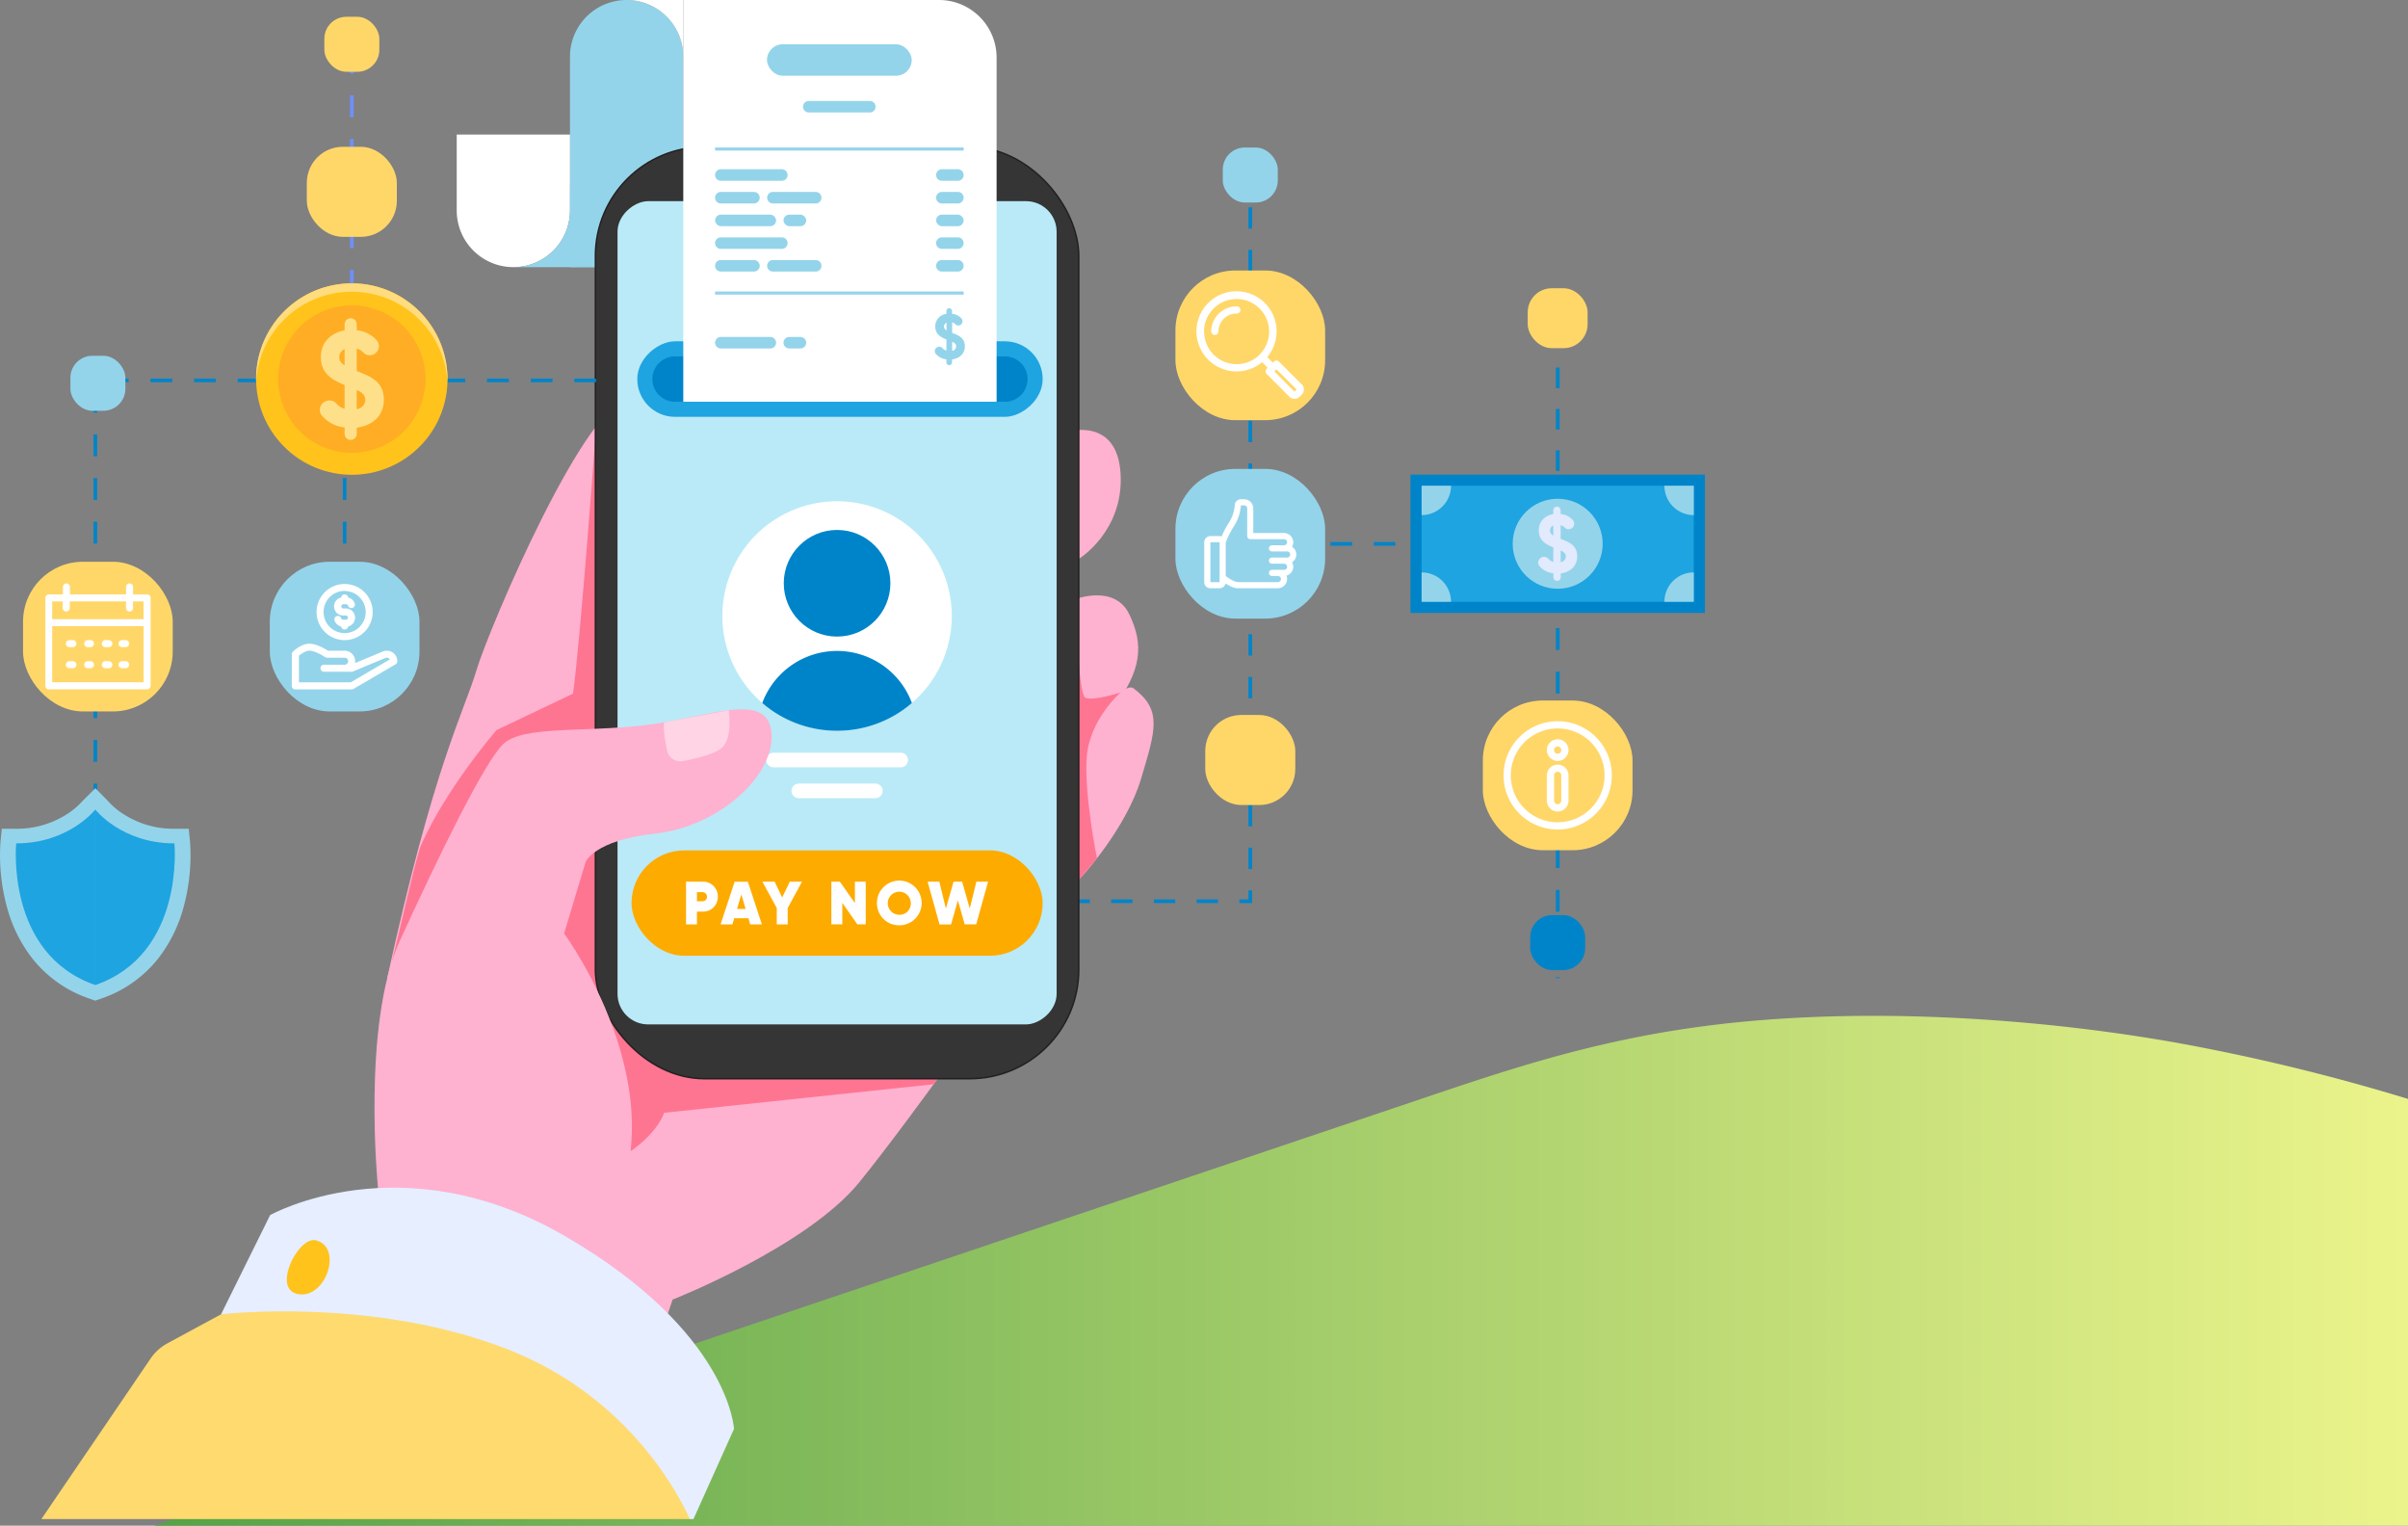 <svg xmlns="http://www.w3.org/2000/svg" xmlns:xlink="http://www.w3.org/1999/xlink" viewBox="0 0 1029.84 652.36"><rect x="0" y="0" width="1029.84" height="652.36" fill="#808080" stroke="none"/><defs><style>.cls-1{fill:url(#linear-gradient);}.cls-2{fill:#0084c9;}.cls-3{fill:#708fff;}.cls-4{fill:#1ea4e0;}.cls-5{fill:#94d4ea;}.cls-6{fill:#e2eafe;}.cls-7{fill:#ffb1d0;}.cls-8{fill:#fe7592;}.cls-9{fill:#fff;}.cls-10{fill:none;stroke:#231f20;stroke-miterlimit:10;stroke-width:1.24px;}.cls-11{fill:#353535;}.cls-12{fill:#baeaf7;}.cls-13{fill:#221473;}.cls-14{fill:#feab00;}.cls-15{fill:#ffd4e5;}.cls-16{fill:#ffda6e;}.cls-17{fill:#e6eeff;}.cls-18{fill:#ffc31b;}.cls-19{fill:#ffd769;}.cls-20{fill:#ffdc7d;}.cls-21{fill:#ffad24;}.cls-22{fill:#ffe08a;}</style><linearGradient id="linear-gradient" x1="66.07" y1="543.36" x2="1029.84" y2="543.36" gradientUnits="userSpaceOnUse"><stop offset="0" stop-color="#56a247"/><stop offset="1" stop-color="#ebf48b"/></linearGradient></defs><g id="Layer_2" data-name="Layer 2"><g id="Ñëîé_1" data-name="Ñëîé 1"><path class="cls-1" d="M1029.84,652.36V469.89A864.64,864.64,0,0,0,931.57,446c-62.29-11.14-138.91-15.88-204.48-7-45.39,6.13-81.06,18-115.4,29.57L66.07,652.36Z"/><path class="cls-2" d="M667,418.25H665.4v-.4H667Zm0-9.73H665.4v-9.34H667Zm0-18.67H665.4v-9.33H667Zm0-18.66H665.4v-9.33H667Zm0-18.66H665.4V343.2H667Zm-1.56-18.66v-9.33H667v9.33ZM667,315.2H665.4v-9.33H667Zm0-18.66H665.4v-9.33H667Zm0-18.66H665.4v-9.33H667Zm0-18.66H665.4v-9.33H667Zm0-18.66H665.4v-9.34H667Z"/><path class="cls-3" d="M151.25,124.75h-1.56v-9.33h1.56Zm0-18.67h-1.56V96.75h1.56Zm0-18.66h-1.56V78.09h1.56Zm0-18.66h-1.56V59.43h1.56Zm0-18.66h-1.56V40.77h1.56Zm0-18.66h-1.56V22.11h1.56Zm0-18.67h-1.56V8h1.56Z"/><rect class="cls-2" x="533.93" y="74.84" width="1.56" height="4.67"/><path class="cls-2" d="M535.49,371.58h-1.56v-9.13h1.56Zm0-18.26h-1.56V344.2h1.56Zm0-18.25h-1.56v-9.13h1.56Zm0-18.26h-1.56v-9.12h1.56Zm0-18.25h-1.56v-9.13h1.56Zm0-18.26h-1.56v-9.12h1.56Zm0-18.25h-1.56v-9.13h1.56Zm0-18.26h-1.56v-9.12h1.56Zm0-18.25h-1.56v-9.13h1.56Zm0-18.26h-1.56v-9.12h1.56Zm0-18.25h-1.56V179.9h1.56Zm0-18.25h-1.56v-9.13h1.56Zm0-18.26h-1.56v-9.13h1.56Zm0-18.25h-1.56v-9.13h1.56Zm0-18.26h-1.56v-9.13h1.56Zm0-18.25h-1.56V88.63h1.56Z"/><polygon class="cls-2" points="535.49 386.15 530.04 386.15 530.04 384.59 533.93 384.59 533.93 380.7 535.49 380.7 535.49 386.15"/><path class="cls-2" d="M520.91,386.15h-9.14v-1.56h9.14Zm-18.27,0H493.5v-1.56h9.14Zm-18.27,0h-9.14v-1.56h9.14Z"/><rect class="cls-2" x="461.43" y="384.59" width="4.67" height="1.56"/><rect class="cls-2" x="665.4" y="125.98" width="1.56" height="4.67"/><path class="cls-2" d="M667,219.06H665.4v-8.84H667Zm0-17.68H665.4v-8.84H667Zm0-17.68H665.4v-8.85H667ZM667,166H665.4v-8.84H667Zm0-17.68H665.4v-8.84H667Z"/><polygon class="cls-2" points="666.96 233.35 661.51 233.35 661.51 231.79 665.4 231.79 665.4 227.9 666.96 227.9 666.96 233.35"/><path class="cls-2" d="M652.26,233.35H643v-1.56h9.25Zm-18.5,0h-9.25v-1.56h9.25Zm-18.49,0H606v-1.56h9.25Zm-18.5,0h-9.25v-1.56h9.25Zm-18.5,0H569v-1.56h9.25Zm-18.5,0h-9.25v-1.56h9.25Z"/><rect class="cls-2" x="536.6" y="231.79" width="4.67" height="1.56"/><rect class="cls-2" x="603.21" y="202.95" width="125.94" height="59.13"/><rect class="cls-4" x="641.38" y="174.3" width="49.61" height="116.42" transform="translate(898.69 -433.67) rotate(90)"/><path class="cls-5" d="M608,220.26a12.56,12.56,0,0,0,12.56-12.56H608Z"/><path class="cls-5" d="M724.39,220.26a12.56,12.56,0,0,1-12.56-12.56h12.56Z"/><path class="cls-5" d="M608,244.76a12.55,12.55,0,0,1,12.56,12.55H608Z"/><path class="cls-5" d="M724.39,244.76a12.55,12.55,0,0,0-12.56,12.55h12.56Z"/><circle class="cls-5" cx="666.18" cy="232.51" r="19.24"/><path class="cls-6" d="M674.53,237.86c0-4.9-3.89-6.17-7.08-7.43v-5.87a3.51,3.51,0,0,1,1.71,1,2.34,2.34,0,0,0,2.9.4h0a2.37,2.37,0,0,0,.54-3.65,8.31,8.31,0,0,0-5.15-2.54v-1.55a1.57,1.57,0,0,0-1.57-1.58h0a1.57,1.57,0,0,0-1.57,1.58v1.59c-3.36.59-6.21,2.94-6.21,7,0,4.35,3.14,6,6.21,7.25v6.21a4.42,4.42,0,0,1-2.11-1.33,2.4,2.4,0,0,0-3-.54l-.17.1a2.36,2.36,0,0,0-.67,3.51,9,9,0,0,0,6,3.12v1.67a1.57,1.57,0,0,0,1.57,1.57h0a1.57,1.57,0,0,0,1.57-1.57v-1.63C671.52,244.67,674.53,242.11,674.53,237.86Zm-11.62-11a2.27,2.27,0,0,1,1.4-2.14v4.23A2.35,2.35,0,0,1,662.91,226.84Zm4.54,13.51v-5c1.43.66,2.23,1.36,2.23,2.59A2.5,2.5,0,0,1,667.45,240.35Z"/><path class="cls-7" d="M461.43,238.93s19.21-11.72,17.82-36.31-22.89-18-22.89-18Z"/><path class="cls-7" d="M165.61,418.25c19.73-90.7,33-114.24,38.15-131.63s48.08-118.63,66.5-116.1,15.35,17.73,8.19,47.47S255,286.62,255,286.62l1.87,76.12Z"/><path class="cls-8" d="M167.65,411l88.26-88L255,286.62s5.64-13.48,11.74-30.64L255,182.17s-6.93,93.53-9.94,114.43l-32.71,15.57s-22,25.41-32.61,50C176.35,373.15,171.89,394.23,167.65,411Z"/><path class="cls-7" d="M463.13,374.29S481.75,353.94,488,333s9.09-29.29-3.1-38.6c-7.38-5.64-33.35,43.22-33.35,43.22v48.09Z"/><path class="cls-7" d="M460.08,256.14s16.68-6.39,22.89,6.54,5.59,23.79-7.43,41-24,33.91-24,33.91Z"/><path class="cls-8" d="M479.25,296.07s-13.37,11.66-14.49,27.78S469.14,367,469.14,367l-25.53,30.28,10.58-137.36,5.89-3.79s.79,40.68,4.13,42.22S479.25,296.07,479.25,296.07Z"/><path class="cls-7" d="M252.87,533.19l34.78,22.51s57.3-22.51,79.81-50.13S436,412.47,436,412.47L286.63,326.32,245.08,330l-18.81,98.81Z"/><path class="cls-8" d="M435.32,412.07,304.26,336.49,257.68,351.2l-19.33,14.21L232,398.68,242,441l27.7,51.21s10.76-6.94,14.37-16.4L399.3,463.61h0c15.68-21.42,30.62-42.53,35.25-49.07Z"/><polygon class="cls-7" points="161.64 507.62 95.14 625.75 264.13 625.75 287.65 555.7 255.02 507.62 161.64 507.62"/><path class="cls-5" d="M292.21,24.22v90H243.77v-90a24.22,24.22,0,1,1,48.44,0Z"/><path class="cls-9" d="M243.77,57.54V90a24.22,24.22,0,0,1-48.44,0V57.54Z"/><path class="cls-5" d="M255,78.84v35.4h-35.4A24.22,24.22,0,0,0,243.77,90V78.84Z"/><rect class="cls-10" x="254.94" y="63.12" width="206.11" height="397.82" rx="46.33"/><rect class="cls-10" x="181.99" y="168.14" width="352.01" height="187.79" rx="13.08" transform="translate(620.03 -95.97) rotate(90)"/><rect class="cls-11" x="254.94" y="63.12" width="206.11" height="397.82" rx="46.33"/><rect class="cls-12" x="181.99" y="168.14" width="352.01" height="187.79" rx="13.08" transform="translate(620.03 -95.97) rotate(90)"/><circle class="cls-10" cx="356.82" cy="73.98" r="5.14"/><circle class="cls-13" cx="356.82" cy="73.98" r="5.14"/><rect class="cls-14" x="270.09" y="363.62" width="175.83" height="45.06" rx="22.53"/><path class="cls-9" d="M307,383.42a6.28,6.28,0,0,1-6.51,6.38h-2.42v5.47h-4.67V377h7.09A6.28,6.28,0,0,1,307,383.42Zm-4.66,0a1.83,1.83,0,0,0-1.85-1.93h-2.42v3.88h2.42A1.85,1.85,0,0,0,302.36,383.42Z"/><path class="cls-9" d="M320.09,392.64H314l-.78,2.63h-5.05l6-18.23h5.67l6,18.23h-5Zm-1.2-4-1.84-6.2-1.83,6.2Z"/><path class="cls-9" d="M336.87,388.26v7H332.2v-7L326.06,377h5.23l3.23,6.74,3.26-6.74H343Z"/><path class="cls-9" d="M370.25,377v18.23h-3.59l-6.43-9.17v9.17h-4.67V377h3.63l6.43,9.16V377Z"/><path class="cls-9" d="M375.05,386.15a9.56,9.56,0,1,1,9.55,9.51A9.43,9.43,0,0,1,375.05,386.15Zm14.48,0a4.93,4.93,0,1,0-4.93,5A4.79,4.79,0,0,0,389.53,386.15Z"/><path class="cls-9" d="M396.72,377h5l2.81,11.48L407.81,377h3.67l3.26,11.48L417.58,377h5l-5.08,18.23h-4.92L409.66,385l-2.92,10.29h-4.92Z"/><circle class="cls-9" cx="358" cy="263.41" r="49.06" transform="translate(19.39 551.31) rotate(-76.72)"/><circle class="cls-2" cx="358" cy="249.4" r="22.8"/><path class="cls-2" d="M358,312.47a48.85,48.85,0,0,0,32-11.87,34.13,34.13,0,0,0-64,0A48.85,48.85,0,0,0,358,312.47Z"/><path class="cls-9" d="M385.19,328.1H330.81a3.13,3.13,0,0,1-3.13-3.12h0a3.13,3.13,0,0,1,3.13-3.13h54.38a3.13,3.13,0,0,1,3.13,3.13h0A3.13,3.13,0,0,1,385.19,328.1Z"/><path class="cls-9" d="M374.37,341.3H341.63a3.13,3.13,0,0,1-3.12-3.13h0a3.12,3.12,0,0,1,3.12-3.12h32.74a3.12,3.12,0,0,1,3.12,3.12h0A3.13,3.13,0,0,1,374.37,341.3Z"/><rect class="cls-4" x="343.08" y="75.4" width="32.3" height="173.37" rx="16.15" transform="translate(521.32 -197.14) rotate(90)"/><path class="cls-2" d="M429.77,171.78H288.69a9.69,9.69,0,0,1,0-19.38H429.77a9.69,9.69,0,0,1,0,19.38Z"/><path class="cls-9" d="M292.21,0V24.22A24.22,24.22,0,0,0,268,0Z"/><path class="cls-9" d="M292.22,0V171.78h134V24.64A24.64,24.64,0,0,0,401.6,0Z"/><path class="cls-5" d="M334.38,77.3h-26.1a2.46,2.46,0,0,1-2.46-2.46h0a2.46,2.46,0,0,1,2.46-2.47h26.1a2.46,2.46,0,0,1,2.46,2.47h0A2.46,2.46,0,0,1,334.38,77.3Z"/><path class="cls-5" d="M372,48.09h-26.1a2.46,2.46,0,0,1-2.46-2.46h0a2.47,2.47,0,0,1,2.46-2.47H372a2.47,2.47,0,0,1,2.46,2.47h0A2.46,2.46,0,0,1,372,48.09Z"/><path class="cls-5" d="M409.66,77.3h-6.84a2.46,2.46,0,0,1-2.47-2.46h0a2.46,2.46,0,0,1,2.47-2.47h6.84a2.46,2.46,0,0,1,2.46,2.47h0A2.46,2.46,0,0,1,409.66,77.3Z"/><path class="cls-5" d="M322.44,87H308.28a2.47,2.47,0,0,1-2.46-2.47h0a2.46,2.46,0,0,1,2.46-2.46h14.16a2.47,2.47,0,0,1,2.47,2.46h0A2.48,2.48,0,0,1,322.44,87Z"/><path class="cls-5" d="M348.85,87H330.56a2.47,2.47,0,0,1-2.47-2.47h0a2.46,2.46,0,0,1,2.47-2.46h18.29a2.46,2.46,0,0,1,2.47,2.46h0A2.47,2.47,0,0,1,348.85,87Z"/><path class="cls-5" d="M409.66,87h-6.84a2.47,2.47,0,0,1-2.47-2.47h0a2.46,2.46,0,0,1,2.47-2.46h6.84a2.46,2.46,0,0,1,2.46,2.46h0A2.47,2.47,0,0,1,409.66,87Z"/><rect class="cls-5" x="305.82" y="91.78" width="26.09" height="4.93" rx="2.47"/><rect class="cls-5" x="335.09" y="91.78" width="9.71" height="4.93" rx="2.47"/><rect class="cls-5" x="400.35" y="91.78" width="11.77" height="4.93" rx="2.47"/><path class="cls-5" d="M334.38,106.42h-26.1a2.47,2.47,0,0,1-2.46-2.47h0a2.46,2.46,0,0,1,2.46-2.46h26.1a2.46,2.46,0,0,1,2.46,2.46h0A2.47,2.47,0,0,1,334.38,106.42Z"/><path class="cls-5" d="M409.66,106.42h-6.84a2.47,2.47,0,0,1-2.47-2.47h0a2.46,2.46,0,0,1,2.47-2.46h6.84a2.46,2.46,0,0,1,2.46,2.46h0A2.47,2.47,0,0,1,409.66,106.42Z"/><path class="cls-5" d="M322.44,116.12H308.28a2.46,2.46,0,0,1-2.46-2.46h0a2.47,2.47,0,0,1,2.46-2.47h14.16a2.48,2.48,0,0,1,2.47,2.47h0A2.47,2.47,0,0,1,322.44,116.12Z"/><path class="cls-5" d="M348.85,116.12H330.56a2.46,2.46,0,0,1-2.47-2.46h0a2.47,2.47,0,0,1,2.47-2.47h18.29a2.47,2.47,0,0,1,2.47,2.47h0A2.46,2.46,0,0,1,348.85,116.12Z"/><path class="cls-5" d="M409.66,116.12h-6.84a2.46,2.46,0,0,1-2.47-2.46h0a2.47,2.47,0,0,1,2.47-2.47h6.84a2.47,2.47,0,0,1,2.46,2.47h0A2.46,2.46,0,0,1,409.66,116.12Z"/><path class="cls-5" d="M329.44,149H308.28a2.46,2.46,0,0,1-2.46-2.46h0a2.47,2.47,0,0,1,2.46-2.47h21.16a2.47,2.47,0,0,1,2.47,2.47h0A2.46,2.46,0,0,1,329.44,149Z"/><path class="cls-5" d="M342.33,149h-4.77a2.47,2.47,0,0,1-2.47-2.46h0a2.48,2.48,0,0,1,2.47-2.47h4.77a2.48,2.48,0,0,1,2.47,2.47h0A2.47,2.47,0,0,1,342.33,149Z"/><path class="cls-5" d="M412.64,148.05c0-3.77-3-4.74-5.43-5.71v-4.5a2.7,2.7,0,0,1,1.31.78,1.82,1.82,0,0,0,2.23.31h0a1.83,1.83,0,0,0,.41-2.81,6.29,6.29,0,0,0-4-1.94V133a1.2,1.2,0,0,0-1.2-1.2h0a1.21,1.21,0,0,0-1.21,1.2v1.22a5.35,5.35,0,0,0-4.77,5.36c0,3.34,2.41,4.62,4.77,5.57v4.76a3.46,3.46,0,0,1-1.62-1,1.85,1.85,0,0,0-2.31-.42l-.13.08a1.81,1.81,0,0,0-.52,2.69,6.92,6.92,0,0,0,4.58,2.4v1.28a1.21,1.21,0,0,0,1.21,1.21h0a1.21,1.21,0,0,0,1.2-1.21v-1.25C410.33,153.27,412.64,151.31,412.64,148.05Zm-8.92-8.46A1.74,1.74,0,0,1,404.8,138v3.25A1.81,1.81,0,0,1,403.72,139.59ZM407.21,150v-3.87c1.1.51,1.71,1,1.71,2A1.91,1.91,0,0,1,407.21,150Z"/><rect class="cls-5" x="305.82" y="124.65" width="106.31" height="1.33"/><rect class="cls-5" x="305.82" y="63.06" width="106.31" height="1.33"/><rect class="cls-5" x="328.02" y="18.93" width="61.9" height="13.46" rx="6.73"/><path class="cls-7" d="M161.64,507.62s-7-69.58,9.38-105.39,35.81-75.71,44-83.89,33.77-5.12,60.37-8.19,52.82-15.34,54.54,3.07-22.83,40.29-49.43,43.17-30.05,12.23-30.05,12.23l-9.19,30.54s56.63,76.74,11.62,134Z"/><path class="cls-15" d="M311.63,303.67s2.08,12.74-3.58,16.66c-3.53,2.44-11,4.16-16.08,5.12a5.7,5.7,0,0,1-6.61-4.37c-.9-4.09-1.85-9.51-1.32-12.21Z"/><path class="cls-16" d="M295.57,649.53c-1.15-11.39-10.05-73.26-68.73-89C162.14,543.2,94.53,562,94.53,562L71.61,574.4a20.43,20.43,0,0,0-7.2,6.5l-46.7,68.63Z"/><path class="cls-17" d="M218,577.32c51.69,20.54,72.87,63,77,72.21h1.58L313.92,611s-1.87-41.51-72.05-82.32-126.34-9.11-126.34-9.11L94.53,562S159.78,554.2,218,577.32Z"/><path class="cls-18" d="M135,530.33c-7.5-1.72-19.13,21.35-7.23,23.07S146.66,533,135,530.33Z"/><rect class="cls-19" x="502.71" y="115.66" width="64.01" height="64.01" rx="25.61"/><path class="cls-9" d="M528.84,131A10.84,10.84,0,0,0,518,141.8a1.55,1.55,0,0,0,3.09,0,7.74,7.74,0,0,1,7.73-7.74,1.55,1.55,0,1,0,0-3.09Z"/><path class="cls-9" d="M556.68,164.36,547,154.62a1.56,1.56,0,0,0-2.19,0l-.45.46-2.4-2.4a17.13,17.13,0,1,0-2.19,2.18l2.4,2.4-.45.46a1.55,1.55,0,0,0,0,2.18l9.73,9.74a3.11,3.11,0,0,0,4.38,0l.9-.91a3.08,3.08,0,0,0,0-4.37ZM514.93,141.8a13.92,13.92,0,1,1,23.81,9.77l-.07.06,0,.07a13.91,13.91,0,0,1-23.69-9.9Zm39.57,24.74h0l-.91.91L545,158.81l.45-.45h0l.46-.46,8.64,8.64Z"/><rect class="cls-19" x="634.18" y="299.54" width="64.01" height="64.01" rx="25.61"/><path class="cls-9" d="M666.18,354.69a23.15,23.15,0,1,1,23.15-23.15A23.18,23.18,0,0,1,666.18,354.69Zm0-43.21a20.06,20.06,0,1,0,20.06,20.06A20.08,20.08,0,0,0,666.18,311.48Z"/><path class="cls-9" d="M666.18,325.37a4.63,4.63,0,1,1,4.63-4.63A4.64,4.64,0,0,1,666.18,325.37Zm0-6.18a1.55,1.55,0,1,0,1.54,1.55A1.55,1.55,0,0,0,666.18,319.19Z"/><path class="cls-9" d="M666.18,347a4.64,4.64,0,0,1-4.63-4.63v-10.8a4.63,4.63,0,1,1,9.26,0v10.8A4.64,4.64,0,0,1,666.18,347Zm0-17a1.54,1.54,0,0,0-1.54,1.54v10.8a1.54,1.54,0,0,0,3.08,0v-10.8A1.54,1.54,0,0,0,666.18,330Z"/><rect class="cls-5" x="502.71" y="200.5" width="64.01" height="64.01" rx="25.61"/><path class="cls-9" d="M554.4,237.1a3.92,3.92,0,0,0-1.83-3.31,3.88,3.88,0,0,0,.52-1.94,4,4,0,0,0-3.94-3.94H536v-10.5a3.93,3.93,0,0,0-3.93-3.93H530.7a2.6,2.6,0,0,0-2.61,2.38,16.62,16.62,0,0,1-2.35,7.39,39.08,39.08,0,0,0-3.29,6.13,2.47,2.47,0,0,0-.86-.15h-3.94a2.62,2.62,0,0,0-2.63,2.62v17.06a2.63,2.63,0,0,0,2.63,2.63h3.94a2.63,2.63,0,0,0,2.56-2.06c1.51,1,3.57,2.06,5.31,2.06h17.06a4,4,0,0,0,3.94-3.94,3.9,3.9,0,0,0-.28-1.45,4,4,0,0,0,2.91-3.8,3.84,3.84,0,0,0-.52-1.93A3.92,3.92,0,0,0,554.4,237.1Zm-32.81,11.81h-3.94V231.85h3.94Zm27.56-5.25H543.9a1.32,1.32,0,0,0,0,2.63h2.62a1.31,1.31,0,1,1,0,2.62H529.46c-1.4,0-3.78-1.46-5.25-2.6V232.08a36.15,36.15,0,0,1,3.72-7.37,19.28,19.28,0,0,0,2.77-8.61h1.39a1.31,1.31,0,0,1,1.31,1.31v11.82a1.31,1.31,0,0,0,1.31,1.31h14.44a1.31,1.31,0,1,1,0,2.62H543.9a1.32,1.32,0,0,0,0,2.63h6.56a1.31,1.31,0,0,1,0,2.62H543.9a1.32,1.32,0,0,0,0,2.63h5.25a1.31,1.31,0,1,1,0,2.62Z"/><rect class="cls-5" x="522.96" y="63.08" width="23.51" height="23.51" rx="9.4"/><rect class="cls-2" x="654.43" y="391.29" width="23.51" height="23.51" rx="9.4"/><rect class="cls-19" x="653.37" y="123.26" width="25.61" height="25.61" rx="10.25"/><rect class="cls-19" x="515.46" y="305.72" width="38.5" height="38.5" rx="15.4"/><rect class="cls-19" x="138.72" y="7.18" width="23.51" height="23.51" rx="9.4"/><rect class="cls-19" x="131.22" y="62.77" width="38.5" height="38.5" rx="15.4"/><path class="cls-2" d="M148.17,288.41h-1.55v-9.34h1.55Zm0-18.67h-1.55v-9.33h1.55Zm0-18.66h-1.55v-9.33h1.55Zm0-18.66h-1.55v-9.33h1.55Zm0-18.66h-1.55v-9.33h1.55Zm0-18.67h-1.55v-9.33h1.55Zm0-18.66h-1.55V167.1h1.55Zm106.77-13h-9.33V161.9h9.33Zm-18.66,0H227V161.9h9.33Zm-18.66,0h-9.33V161.9h9.33Zm-18.66,0h-9.33V161.9H199Zm-18.67,0H171V161.9h9.33Zm-18.66,0H152.3V161.9h9.33Z"/><path class="cls-2" d="M41.54,381.72H40v-9.33h1.56Zm0-18.67H40v-9.33h1.56Zm0-18.66H40v-9.33h1.56Zm0-18.66H40V316.4h1.56Zm0-18.66H40v-9.33h1.56Zm0-18.66H40v-9.34h1.56Zm0-18.67H40v-9.33h1.56Zm0-18.66H40v-9.33h1.56Zm0-18.66H40v-9.33h1.56Zm0-18.66H40v-9.33h1.56Zm0-18.67H40v-9.33h1.56Zm0-18.66H40V167.1h1.56Zm106.77-13H139V161.9h9.33Zm-18.67,0h-9.33V161.9h9.33Zm-18.66,0h-9.33V161.9H111Zm-18.66,0H83V161.9h9.33Zm-18.66,0H64.33V161.9h9.33Zm-18.66,0H45.66V161.9H55Z"/><rect class="cls-5" x="115.39" y="240.2" width="64.01" height="64.01" rx="25.61"/><path class="cls-9" d="M147.39,273.71a12,12,0,1,0-12-12A12,12,0,0,0,147.39,273.71Zm0-21a9,9,0,1,1-9,9A9,9,0,0,1,147.39,252.66Z"/><path class="cls-9" d="M146.79,263.18H148a.91.91,0,0,1,0,1.81h-1.21a.91.91,0,0,1-.86-.65,1.51,1.51,0,0,0-2.89.85,4,4,0,0,0,2.87,2.7.34.34,0,0,0,0,.1,1.31,1.31,0,0,0,.09.28.94.94,0,0,0,.14.26,1.21,1.21,0,0,0,.41.41.94.94,0,0,0,.26.14,1.31,1.31,0,0,0,.28.09l.29,0,.3,0a1.31,1.31,0,0,0,.28-.09.94.94,0,0,0,.26-.14,1.56,1.56,0,0,0,.64-.95.34.34,0,0,1,0-.1,3.91,3.91,0,0,0-.88-7.71h-1.21a.91.91,0,0,1,0-1.81H148a.89.89,0,0,1,.85.62,1.51,1.51,0,0,0,1.9.95,1.49,1.49,0,0,0,.95-1.9,3.89,3.89,0,0,0-2.82-2.57.31.31,0,0,1,0-.1,1.52,1.52,0,0,0-.09-.28,1.65,1.65,0,0,0-.14-.26,1.3,1.3,0,0,0-.18-.23,2,2,0,0,0-.23-.18,1.61,1.61,0,0,0-.54-.23,1.54,1.54,0,0,0-1.36.41,1.81,1.81,0,0,0-.18.23,1.1,1.1,0,0,0-.14.26,1.52,1.52,0,0,0-.09.28.38.38,0,0,0,0,.1,3.9,3.9,0,0,0,.88,7.71Z"/><path class="cls-9" d="M167.94,279a4.48,4.48,0,0,0-4.24-.41l-11.86,4.94a5,5,0,0,0,.06-.78,4.51,4.51,0,0,0-4.51-4.51h-7.07c-1.27-.8-5-3-8-3-3.53,0-6.72,3.1-7.08,3.45a1.5,1.5,0,0,0-.44,1.06v13.53a1.52,1.52,0,0,0,1.51,1.51H150.4a1.55,1.55,0,0,0,.76-.21l18-10.52a1.52,1.52,0,0,0,.75-1.3A4.51,4.51,0,0,0,167.94,279ZM150,291.75H127.85V280.38c1-.82,2.88-2.16,4.51-2.16,2.09,0,5.53,2,6.68,2.75a1.49,1.49,0,0,0,.84.26h7.51a1.5,1.5,0,1,1,0,3h-9a1.51,1.51,0,0,0,0,3h12a1.43,1.43,0,0,0,.58-.12l13.88-5.78a1.45,1.45,0,0,1,1.41.14,1.4,1.4,0,0,1,.47.5Z"/><circle class="cls-18" cx="150.47" cy="162.09" r="40.93" transform="translate(-70.54 153.87) rotate(-45)"/><path class="cls-20" d="M150.47,124.75a40.93,40.93,0,0,1,40.89,39.13c0-.59,0-1.19,0-1.79a40.93,40.93,0,0,0-81.86,0c0,.6,0,1.2,0,1.79A40.93,40.93,0,0,1,150.47,124.75Z"/><circle class="cls-21" cx="150.47" cy="162.09" r="31.52" transform="translate(-50.57 69.92) rotate(-22.5)"/><path class="cls-22" d="M164.17,170.87c0-8.05-6.37-10.13-11.61-12.2v-9.62a5.73,5.73,0,0,1,2.8,1.66,3.85,3.85,0,0,0,4.76.65h0a3.88,3.88,0,0,0,.88-6,13.52,13.52,0,0,0-8.44-4.16v-2.56a2.59,2.59,0,0,0-2.58-2.58h0a2.59,2.59,0,0,0-2.59,2.58v2.61c-5.51,1-10.18,4.83-10.18,11.47,0,7.14,5.15,9.87,10.18,11.89V174.8a7.21,7.21,0,0,1-3.46-2.18,3.93,3.93,0,0,0-4.93-.88l-.28.16a3.87,3.87,0,0,0-1.11,5.76,14.8,14.8,0,0,0,9.78,5.12v2.74A2.58,2.58,0,0,0,150,188.1h0a2.58,2.58,0,0,0,2.58-2.58v-2.66C159.23,182,164.17,177.84,164.17,170.87ZM145.1,152.78a3.72,3.72,0,0,1,2.29-3.51v6.95C145.72,155.17,145.1,154.15,145.1,152.78ZM152.56,175v-8.28c2.34,1.09,3.66,2.24,3.66,4.25C156.22,172.71,155.13,174.38,152.56,175Z"/><path class="cls-5" d="M38.4,427.05a52.68,52.68,0,0,1-24.61-17.26A61.81,61.81,0,0,1,2.86,387.43,83.55,83.55,0,0,1,.21,360.05l.56-5.68H6.92A39.31,39.31,0,0,0,28,348.52a31.74,31.74,0,0,0,7.28-6l5.5-5.49,5.4,5.49a32,32,0,0,0,7.27,6,39.33,39.33,0,0,0,21.11,5.85h6.16l.56,5.68a83.87,83.87,0,0,1-2.65,27.38,61.81,61.81,0,0,1-10.93,22.36,52.68,52.68,0,0,1-24.61,17.26l-2.36.82Z"/><path class="cls-4" d="M40.76,346.16S29.48,360.62,6.92,360.62c0,0-4.66,47.24,33.84,60.58Z"/><path class="cls-4" d="M40.76,346.16S52,360.62,74.59,360.62c0,0,4.67,47.24-33.83,60.58Z"/><rect class="cls-5" x="30.11" y="152.13" width="23.51" height="23.51" rx="9.4"/><rect class="cls-19" x="9.86" y="240.2" width="64.01" height="64.01" rx="25.61"/><path class="cls-9" d="M62.91,254.16h-6v-3a1.51,1.51,0,1,0-3,0v3h-24v-3a1.51,1.51,0,1,0-3,0v3h-6a1.52,1.52,0,0,0-1.51,1.51v37.58a1.52,1.52,0,0,0,1.51,1.51H62.91a1.51,1.51,0,0,0,1.5-1.51V255.67A1.51,1.51,0,0,0,62.91,254.16Zm-36.08,3v3a1.51,1.51,0,0,0,3,0v-3H53.89v3a1.51,1.51,0,0,0,3,0v-3h4.51v7.6H22.32v-7.6Zm-4.51,34.58v-24H61.41v24Z"/><path class="cls-9" d="M38.86,273.71H37.35a1.51,1.51,0,0,0,0,3h1.51a1.51,1.51,0,0,0,0-3Z"/><path class="cls-9" d="M31.34,273.71h-1.5a1.51,1.51,0,1,0,0,3h1.5a1.51,1.51,0,0,0,0-3Z"/><path class="cls-9" d="M53.89,273.71h-1.5a1.51,1.51,0,1,0,0,3h1.5a1.51,1.51,0,0,0,0-3Z"/><path class="cls-9" d="M46.37,273.71h-1.5a1.51,1.51,0,0,0,0,3h1.5a1.51,1.51,0,1,0,0-3Z"/><path class="cls-9" d="M38.86,282.73H37.35a1.51,1.51,0,0,0,0,3h1.51a1.51,1.51,0,0,0,0-3Z"/><path class="cls-9" d="M31.34,282.73h-1.5a1.51,1.51,0,1,0,0,3h1.5a1.51,1.51,0,0,0,0-3Z"/><path class="cls-9" d="M53.89,282.73h-1.5a1.51,1.51,0,1,0,0,3h1.5a1.51,1.51,0,0,0,0-3Z"/><path class="cls-9" d="M46.37,282.73h-1.5a1.51,1.51,0,0,0,0,3h1.5a1.51,1.51,0,1,0,0-3Z"/></g></g></svg>